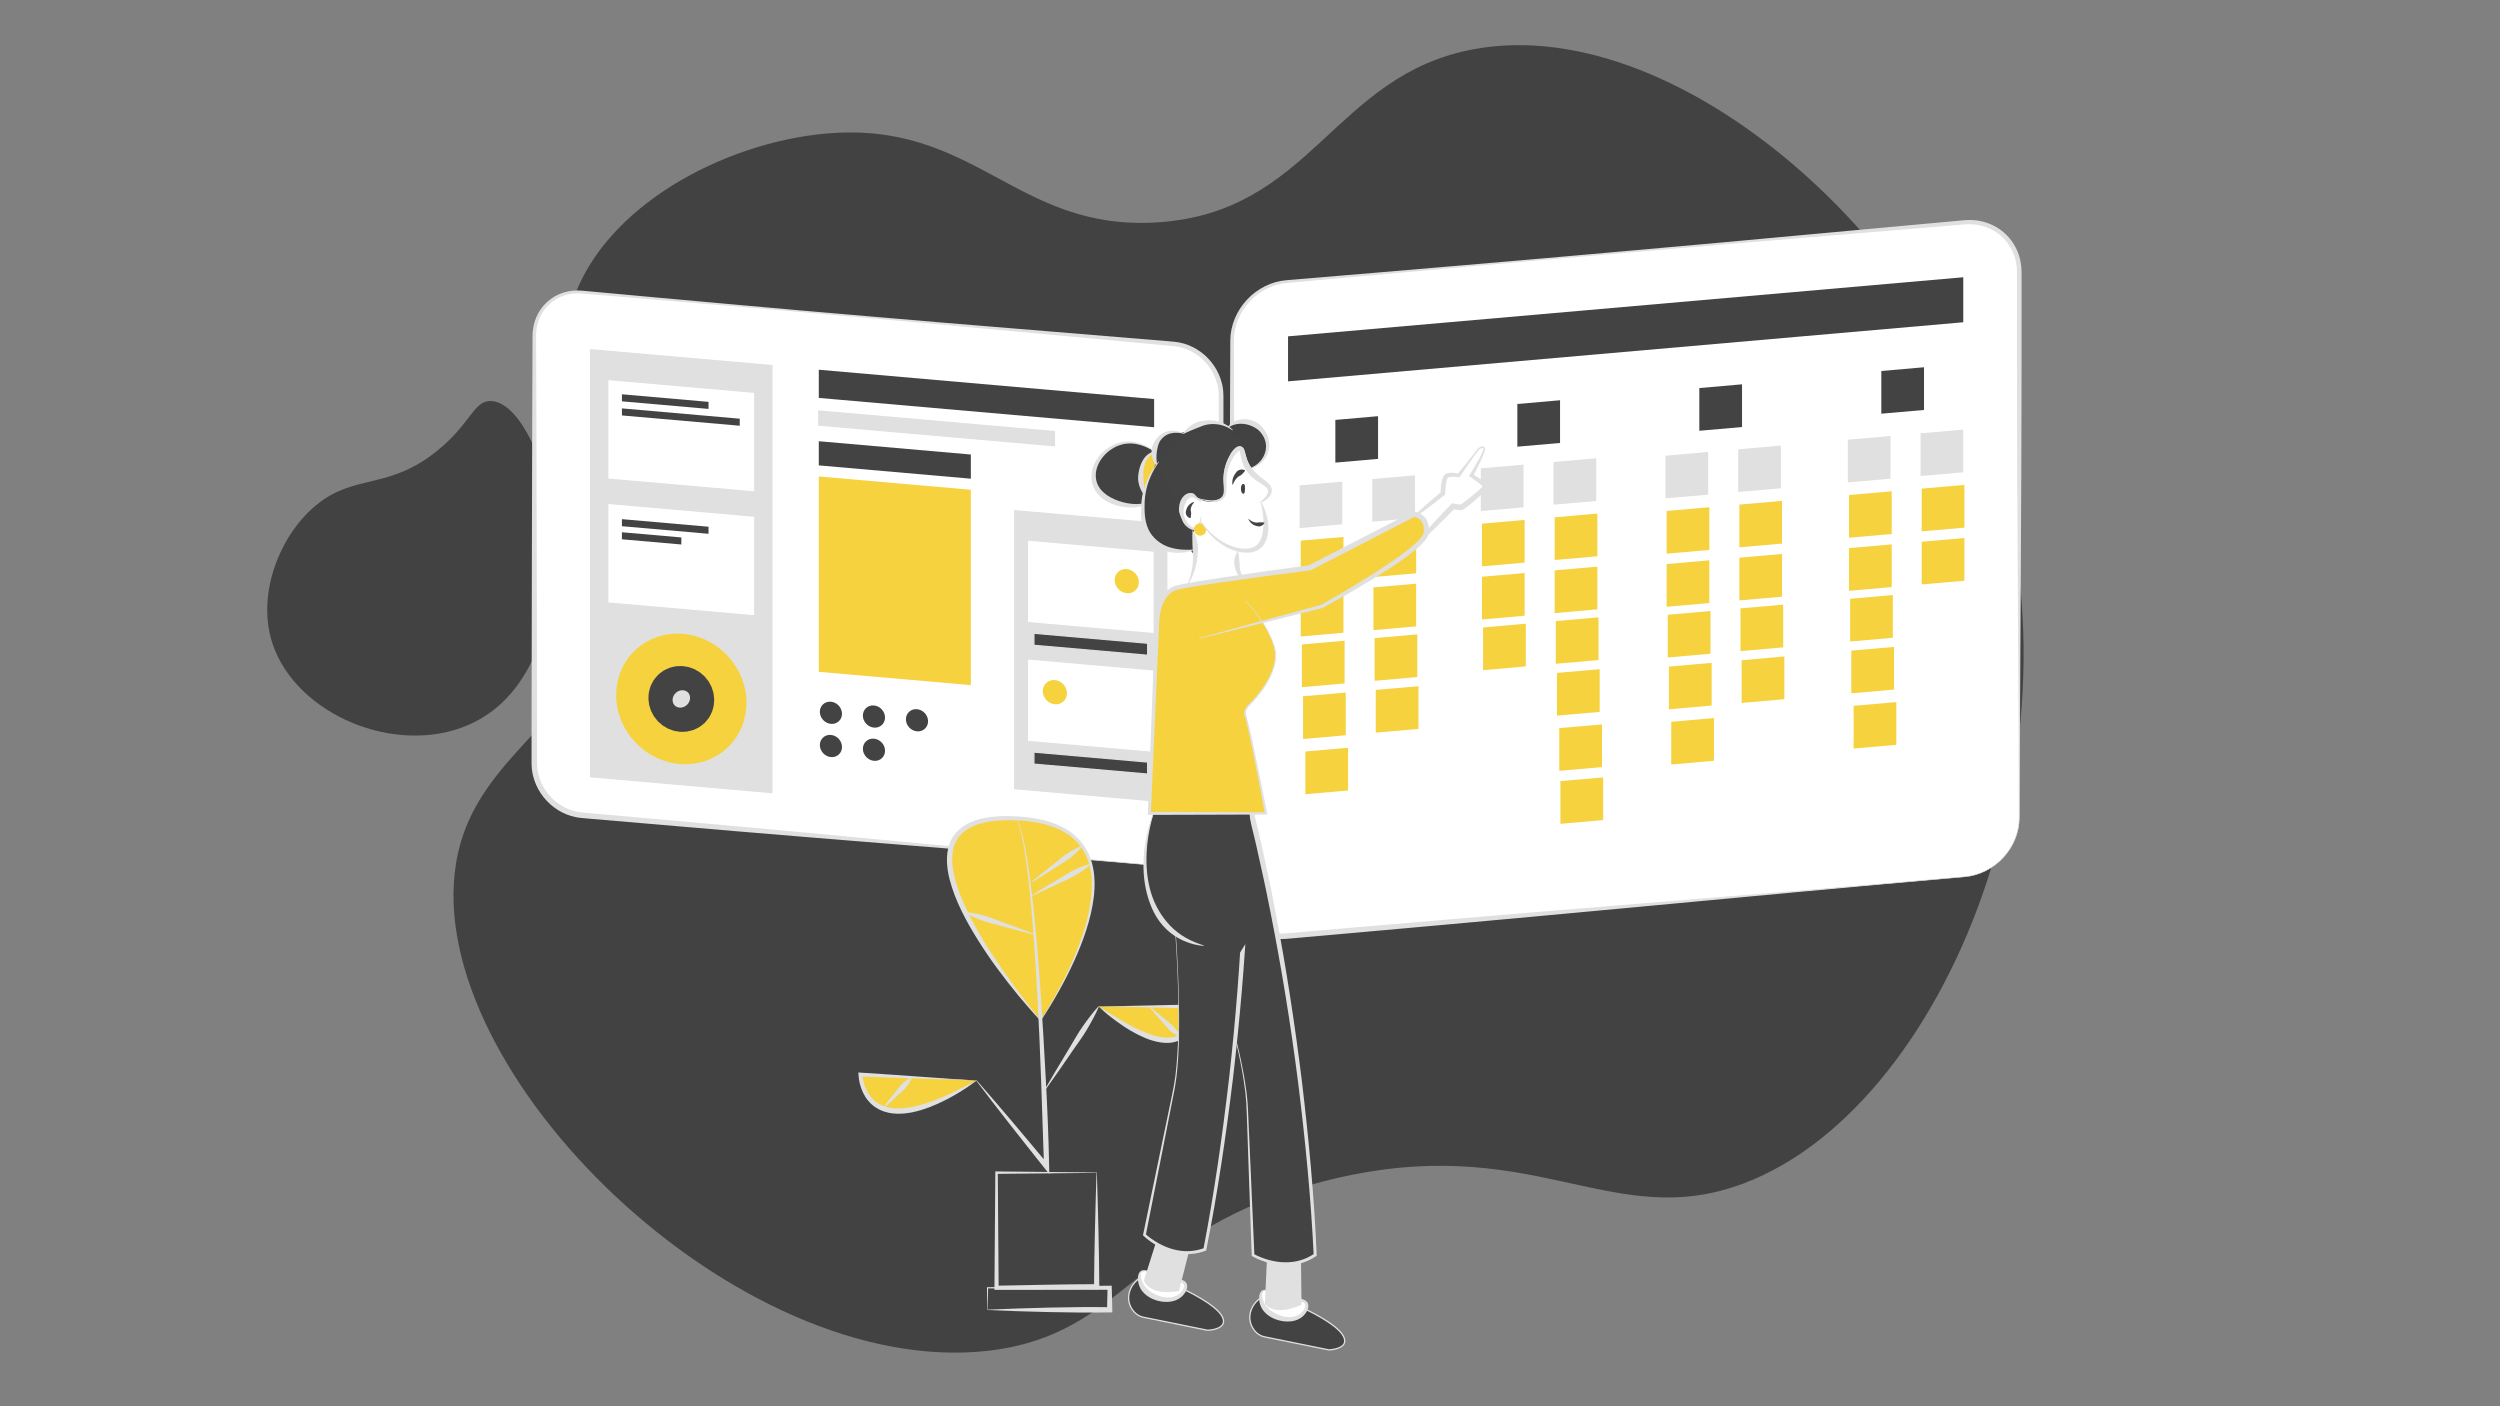 <?xml version="1.0" encoding="utf-8"?>
<!-- Generator: Adobe Illustrator 23.0.2, SVG Export Plug-In . SVG Version: 6.00 Build 0)  -->
<svg version="1.1" id="Layer_1" xmlns="http://www.w3.org/2000/svg" xmlns:xlink="http://www.w3.org/1999/xlink" x="0px" y="0px"
	 viewBox="0 0 1920 1080" style="enable-background:new 0 0 1920 1080;" xml:space="preserve">
<rect x="0" y="0" width="1920" height="1080" fill="#808080" stroke="none"/>
<style type="text/css">
	.st0{fill:#424242;}
	.st1{fill:#FFFFFF;}
	.st2{fill:#E0E0E0;}
	.st3{fill:#E0E0E0;stroke:#E0E0E0;stroke-miterlimit:10;}
	.st4{fill:#434343;}
	.st5{fill:#F5D23E;}
	.st6{fill:#FFFFFF;stroke:#E0E0E0;stroke-miterlimit:10;}
	.st7{fill:#434343;stroke:#E0E0E0;stroke-miterlimit:10;}
	.st8{fill:none;stroke:#F5D23E;stroke-width:32;stroke-miterlimit:10;}
	.st9{fill:none;stroke:#434343;stroke-width:32;stroke-linejoin:round;stroke-miterlimit:10;}
	.st10{fill:#434343;stroke:#434343;stroke-miterlimit:10;}
</style>
<path class="st0" d="M377,308c23.87,0.61,47.74,56.95,49,107c0.31,12.36,2.95,117.16-72,144c-57,20.41-131.3-14.14-146-69
	c-9.96-37.18,8.19-80.95,36-103c29.31-23.24,54.61-10.67,92-41C361.9,324.98,363.67,307.66,377,308z"/>
<path class="st0" d="M632.89,102.71c116.15-11.04,146.64,74.95,255.77,68.09c119.15-7.49,135.1-113.28,243.54-133.08
	c140.89-25.72,316.33,115.9,384.82,276.21c99.69,233.37-15.69,533.53-177.61,594.83c-103.19,39.07-162.73-42.57-322.69-1.55
	c-144.38,37.02-151.21,117.7-257.21,130.11c-193.13,22.6-435.45-214.25-409.28-374.21c15.14-92.54,111.86-108.71,121.63-224.54
	c8.26-97.94-56.95-133.22-32.01-207.4C464.49,157.87,555.82,110.04,632.89,102.71z"/>
<g>
	<g>
		<path class="st1" d="M901.3,665.86L446.85,626.1c-20.16-1.76-36.5-19.53-36.5-39.69V257.64c0-20.16,16.34-35.07,36.5-33.31
			l454.45,39.76c20.16,1.76,36.5,19.53,36.5,39.69v328.77C937.8,652.71,921.45,667.62,901.3,665.86z"/>
		<path class="st2" d="M901.28,666.06c-74.69-6.55-149.44-12.48-224.18-18.49c-74.74-5.98-149.45-12.33-224.15-18.79
			c-2.35-0.22-4.63-0.36-7.04-0.64c-1.22-0.19-2.46-0.29-3.67-0.56c-1.2-0.3-2.41-0.55-3.6-0.89c-4.75-1.4-9.2-3.7-13.14-6.66
			c-7.88-5.91-13.74-14.51-16.08-24.14c-0.14-0.6-0.32-1.2-0.43-1.8l-0.28-1.84l-0.27-1.84l-0.1-1.85l-0.09-1.86
			c-0.03-0.62-0.01-1.18-0.01-1.77l0-3.51l0-14.06l0.04-28.12l0.2-112.47l0.29-112.47l0.22-56.23c0.02-4.82,0.89-9.73,2.78-14.21
			c1.87-4.49,4.73-8.58,8.31-11.87c3.58-3.3,7.91-5.76,12.53-7.23c4.62-1.48,9.53-1.95,14.34-1.52l56,5.13l56.01,5.06l56.01,4.99
			l56.03,4.83l56.03,4.77l56.05,4.61l112.09,9.25c2.35,0.22,4.64,0.36,7.03,0.63c1.21,0.18,2.43,0.28,3.63,0.54
			c1.19,0.29,2.39,0.54,3.56,0.87c4.7,1.37,9.12,3.64,13.03,6.56c7.84,5.82,13.65,14.36,15.98,23.9c0.14,0.6,0.31,1.19,0.43,1.79
			l0.28,1.82l0.27,1.82l0.1,1.84l0.09,1.84c0.03,0.61,0.01,1.18,0.02,1.77l0,3.51l0.01,14.06l-0.04,28.12l-0.17,56.23l-0.33,56.23
			l-0.73,112.47l-0.25,56.23c-0.02,4.71-0.84,9.45-2.66,13.81c-1.8,4.36-4.55,8.33-8.02,11.53c-3.46,3.22-7.66,5.61-12.14,7.06
			C910.76,665.98,905.97,666.46,901.28,666.06z M901.31,665.66c4.65,0.39,9.37-0.1,13.8-1.54c4.43-1.44,8.56-3.81,11.96-6.99
			c3.41-3.16,6.11-7.08,7.88-11.38c1.78-4.3,2.59-8.97,2.57-13.62l-0.25-56.23l-0.73-112.47l-0.33-56.23l-0.17-56.23L936,322.83
			l0.01-14.06l0-3.51c-0.01-0.58,0.01-1.19-0.01-1.74l-0.08-1.67l-0.08-1.67l-0.25-1.66l-0.25-1.66c-0.11-0.55-0.27-1.08-0.4-1.63
			c-2.11-8.69-7.44-16.55-14.6-21.96c-3.58-2.7-7.63-4.81-11.92-6.08c-1.07-0.31-2.17-0.54-3.26-0.82
			c-1.09-0.24-2.21-0.33-3.32-0.51c-2.26-0.28-4.65-0.44-6.96-0.66l-111.99-10.35l-56-5.19l-56.01-5.03l-56.01-4.98l-56.03-4.82
			l-56.03-4.74l-56.04-4.67c-4.54-0.36-9.13,0.13-13.43,1.55c-4.29,1.41-8.29,3.73-11.58,6.82c-3.29,3.08-5.89,6.88-7.58,11.05
			c-1.71,4.18-2.47,8.68-2.45,13.22l0.22,56.23l0.29,112.47l0.2,112.47l0.04,28.12l0,14.06l0,3.51c0.01,0.58-0.01,1.19,0.01,1.74
			l0.09,1.66l0.08,1.65l0.25,1.64l0.25,1.64c0.11,0.54,0.26,1.07,0.39,1.61c2.09,8.61,7.38,16.4,14.5,21.72
			c3.55,2.66,7.56,4.73,11.81,5.98c1.06,0.3,2.15,0.53,3.22,0.8c1.08,0.24,2.19,0.32,3.28,0.5c2.24,0.27,4.64,0.43,6.96,0.65
			c74.69,6.61,149.36,13.33,224.01,20.42C751.98,652,826.62,659.14,901.31,665.66z"/>
	</g>
	<polygon class="st3" points="592.78,608.71 453.58,596.53 453.58,268.61 592.78,280.79 	"/>
	<polygon class="st4" points="886.37,328.13 628.83,305.6 628.83,283.95 886.37,306.48 	"/>
	<polygon class="st3" points="809.8,342.32 628.83,326.48 628.83,315.66 809.8,331.49 	"/>
	<polygon class="st4" points="745.61,367.64 628.83,357.42 628.83,338.86 745.61,349.07 	"/>
	<polygon class="st5" points="745.61,526.18 628.83,515.96 628.83,365.93 745.61,376.14 	"/>
	<polygon class="st3" points="896.11,615.91 779.33,605.69 779.33,392.24 896.11,402.46 	"/>
	<polygon class="st6" points="886.44,486.68 789,478.16 789,414.74 886.44,423.27 	"/>
	<polygon class="st6" points="886.44,577.94 789,569.42 789,506 886.44,514.52 	"/>
	<polygon class="st7" points="881.42,503.26 794.02,495.61 794.02,486.33 881.42,493.98 	"/>
	<polygon class="st7" points="881.42,594.52 794.02,586.87 794.02,577.59 881.42,585.23 	"/>
	<polygon class="st6" points="579.66,377.86 466.74,367.99 466.74,291.42 579.66,301.3 	"/>
	<polygon class="st6" points="579.66,472.99 466.74,463.11 466.74,386.55 579.66,396.43 	"/>
	
		<ellipse transform="matrix(0.722 -0.692 0.692 0.722 -226.272 510.919)" class="st8" cx="523.18" cy="537.27" rx="32.57" ry="35.55"/>
	
		<ellipse transform="matrix(0.722 -0.692 0.692 0.722 -226.272 510.919)" class="st9" cx="523.18" cy="537.27" rx="8.88" ry="9.7"/>
	
		<ellipse transform="matrix(0.722 -0.692 0.692 0.722 -201.764 593.363)" class="st4" cx="638.11" cy="547.97" rx="8.14" ry="8.89"/>
	
		<ellipse transform="matrix(0.722 -0.692 0.692 0.722 -194.586 617.028)" class="st4" cx="671.17" cy="550.86" rx="8.14" ry="8.89"/>
	
		<ellipse transform="matrix(0.722 -0.692 0.692 0.722 -187.408 640.692)" class="st4" cx="704.24" cy="553.75" rx="8.14" ry="8.89"/>
	
		<ellipse transform="matrix(0.722 -0.692 0.692 0.722 -219.412 600.448)" class="st4" cx="638.11" cy="573.49" rx="8.14" ry="8.89"/>
	
		<ellipse transform="matrix(0.722 -0.692 0.692 0.722 -212.234 624.112)" class="st4" cx="671.17" cy="576.38" rx="8.14" ry="8.89"/>
	<polygon class="st4" points="544.15,314.05 477.64,308.23 477.64,302.81 544.15,308.63 	"/>
	<polygon class="st4" points="544.15,409.95 477.64,404.13 477.64,398.71 544.15,404.53 	"/>
	<polygon class="st4" points="568.12,326.97 477.64,319.06 477.64,313.64 568.12,321.56 	"/>
	<polygon class="st4" points="523.27,418.17 477.64,414.18 477.64,408.77 523.27,412.76 	"/>
	
		<ellipse transform="matrix(0.722 -0.692 0.692 0.722 -68.796 722.545)" class="st5" cx="865.48" cy="446.95" rx="8.88" ry="9.7"/>
	
		<ellipse transform="matrix(0.722 -0.692 0.692 0.722 -143.103 707.978)" class="st5" cx="810.19" cy="532.21" rx="8.88" ry="9.7"/>
</g>
<g>
	<g>
		<polygon class="st4" points="758.43,1005.95 758.43,989.03 843.19,989.03 852.24,989.03 852.24,1005.95 		"/>
		<path class="st2" d="M758.29,1006.09l-0.3-17.06l-0.01-0.44l0.45-0.01l46.9-0.65l46.9-0.51l1.54-0.02l0.06,1.62
			c0.11,2.82,0.18,5.64,0.24,8.46c0.06,2.82,0.14,5.64,0.17,8.46l0.02,1.98l-2.02,0.03c-15.87,0.22-31.85,0.07-47.62-0.29
			C788.85,1007.32,773.28,1006.76,758.29,1006.09z M758.57,1005.8c16.27-0.68,31.97-1.23,47.47-1.58
			c15.5-0.35,30.79-0.51,46.19-0.29l-2.01,2.01c0.02-2.82,0.11-5.64,0.17-8.46c0.06-2.82,0.13-5.64,0.24-8.46l1.6,1.6l-46.9-0.51
			l-46.9-0.65l0.44-0.44L758.57,1005.8z"/>
	</g>
	<g>
		<polygon class="st4" points="842.24,900.61 805.33,900.61 765.35,900.61 765.35,989.03 842.24,988.26 		"/>
		<path class="st2" d="M842.1,900.75l-76.75,0.8l0.95-0.95l0.66,88.42l-1.62-1.6l38.44-0.74l19.22-0.31l19.22-0.14l-2,2.02
			c0.01-7.18,0.15-14.37,0.24-21.57l0.44-21.7l0.56-21.94L842.1,900.75z M842.38,900.46l0.64,21.52l0.56,21.89
			c0.18,7.34,0.32,14.73,0.44,22.13c0.08,7.41,0.23,14.83,0.24,22.25l0,1.99l-2,0.03l-19.22,0.24l-19.22,0.08l-38.45,0.03l-1.63,0
			l0.01-1.6l0.66-88.42l0.01-0.96l0.94,0.01L842.38,900.46z"/>
	</g>
	<g>
		<path class="st5" d="M799.18,783.73c0,0,103.03-150.71-19.99-155.32C656.16,623.8,799.18,783.73,799.18,783.73z"/>
		<path class="st2" d="M799.17,783.53c-0.06-0.06-0.11,0.01-0.04-0.08l0.11-0.17l0.22-0.34l0.44-0.68l0.87-1.36l1.72-2.74
			c1.14-1.83,2.25-3.68,3.35-5.54c2.2-3.71,4.32-7.47,6.37-11.27c4.1-7.59,7.93-15.33,11.39-23.22c3.47-7.89,6.54-15.95,9.07-24.17
			c2.52-8.22,4.44-16.63,5.34-25.13c0.89-8.48,0.73-17.16-1.57-25.3c-1.15-4.06-2.85-7.95-5.13-11.46c-2.27-3.51-5.13-6.63-8.4-9.25
			c-6.54-5.29-14.63-8.4-22.85-10.33c-8.28-1.88-16.85-2.53-25.38-2.58c-2.13-0.02-4.26,0.11-6.38,0.18
			c-2.11,0.2-4.24,0.28-6.32,0.62c-4.19,0.52-8.32,1.44-12.21,2.87c-3.88,1.42-7.54,3.41-10.5,6.12c-0.79,0.63-1.4,1.43-2.09,2.15
			c-0.36,0.35-0.63,0.77-0.92,1.18l-0.88,1.21c-0.48,0.87-1.02,1.71-1.44,2.62c-0.37,0.93-0.85,1.81-1.1,2.79
			c-1.27,3.81-1.68,7.93-1.51,12.06c0.16,4.13,0.9,8.28,1.9,12.36c2.02,8.18,5.18,16.15,8.86,23.85
			c7.24,15.5,16.46,30.11,26.14,44.33c4.86,7.11,9.91,14.1,15.11,20.97c2.58,3.45,5.2,6.88,7.87,10.27l4.03,5.07l2.03,2.52
			l1.02,1.26l0.51,0.63C799.02,783.21,799.05,783.29,799.17,783.53z M799.19,783.93c-0.24-0.16-0.57-0.49-0.72-0.66l-0.55-0.59
			l-1.1-1.19l-2.19-2.39l-4.3-4.86c-2.84-3.26-5.65-6.55-8.41-9.88c-5.49-6.69-10.81-13.52-15.96-20.49
			c-5.16-6.96-10.02-14.15-14.65-21.49c-4.61-7.35-8.98-14.89-12.82-22.73c-3.8-7.85-7.11-16.01-9.28-24.59
			c-1.07-4.29-1.79-8.71-1.94-13.21c-0.14-4.49,0.32-9.1,1.83-13.48c0.32-1.11,0.87-2.15,1.33-3.21c0.5-1.05,1.14-2.03,1.73-3.03
			l1.04-1.4c0.35-0.46,0.68-0.95,1.09-1.35c0.81-0.83,1.54-1.74,2.46-2.46c3.47-3.07,7.59-5.2,11.82-6.68
			c4.24-1.49,8.62-2.38,13-2.86c2.19-0.33,4.38-0.37,6.57-0.55c2.19-0.04,4.38-0.14,6.57-0.09c8.73,0.14,17.48,0.91,26.03,2.95
			c4.27,1.01,8.47,2.43,12.51,4.21c4.04,1.78,7.88,4.09,11.32,6.92c3.44,2.82,6.45,6.18,8.82,9.95c2.38,3.76,4.13,7.9,5.28,12.16
			c2.31,8.56,2.35,17.49,1.34,26.13c-1.05,8.66-3.13,17.14-5.81,25.39c-2.68,8.25-5.89,16.31-9.5,24.18
			c-3.6,7.87-7.55,15.57-11.78,23.11c-2.12,3.77-4.3,7.5-6.56,11.19c-1.13,1.84-2.27,3.68-3.44,5.5l-1.76,2.72l-0.9,1.35l-0.45,0.67
			l-0.23,0.34l-0.11,0.17C799.45,783.7,799.33,783.88,799.19,783.93z"/>
	</g>
	<g>
		<path class="st2" d="M780.9,628.32c1.3,2.52,2.21,5.2,3,7.9c0.78,2.7,1.48,5.43,2.07,8.18c1.22,5.49,2.19,11.02,3.07,16.57
			c1.75,11.09,3.11,22.24,4.34,33.4c2.44,22.32,4.19,44.7,5.76,67.09c1.55,22.39,2.83,44.8,4.02,67.21
			c1.21,22.41,2.16,44.83,2.59,67.28l0.11,5.81l-3.59-4.52l-13.25-16.7c-4.42-5.57-8.85-11.12-13.2-16.74l-13.09-16.83
			c-4.31-5.66-8.67-11.27-12.92-16.97l0.31-0.25c4.71,5.32,9.33,10.73,13.99,16.1l13.82,16.23c4.63,5.4,9.16,10.87,13.72,16.32
			l13.66,16.36l-3.48,1.29l-2.29-67.23c-0.77-22.41-1.78-44.82-3.02-67.21c-1.24-22.39-2.75-44.76-4.75-67.09
			c-1.03-11.16-2.18-22.31-3.73-33.41c-0.78-5.55-1.65-11.08-2.77-16.57c-0.54-2.75-1.18-5.47-1.91-8.17
			c-0.73-2.69-1.6-5.37-2.83-7.86L780.9,628.32z"/>
	</g>
	<g>
		<line class="st5" x1="792.26" y1="677.53" x2="831.21" y2="649.72"/>
		<path class="st2" d="M792.14,677.37c3.06-2.58,6.18-5.07,9.27-7.6c3.11-2.51,6.24-4.99,9.39-7.44c3.14-2.46,6.09-5.2,9.5-7.28
			c1.69-1.07,3.43-2.06,5.21-2.99c1.78-0.93,3.61-1.8,5.57-2.49l0.23,0.33c-1.29,1.63-2.71,3.07-4.17,4.46
			c-1.46,1.38-2.97,2.71-4.52,3.96c-3.08,2.56-6.62,4.45-9.97,6.63c-3.34,2.18-6.7,4.34-10.09,6.46c-3.4,2.1-6.77,4.24-10.2,6.3
			L792.14,677.37z"/>
	</g>
	<g>
		<line class="st5" x1="794.7" y1="717.73" x2="741.17" y2="700.62"/>
		<path class="st2" d="M794.64,717.92c-4.56-1.12-9.08-2.35-13.62-3.51c-4.53-1.2-9.05-2.44-13.56-3.71
			c-4.51-1.26-9.13-2.19-13.5-3.9c-2.19-0.84-4.37-1.71-6.51-2.7c-2.15-0.98-4.27-2.03-6.32-3.29l0.12-0.38
			c2.4,0.17,4.74,0.54,7.06,0.99c2.32,0.43,4.6,0.99,6.87,1.57c4.55,1.15,8.85,3.07,13.26,4.66c4.41,1.58,8.81,3.2,13.2,4.85
			c4.38,1.68,8.77,3.31,13.14,5.04L794.64,717.92z"/>
	</g>
	<g>
		<path class="st5" d="M792.26,688.79"/>
	</g>
	<g>
		<path class="st2" d="M791.4,688.21c3.7-2.34,7.44-4.59,11.16-6.89c3.74-2.27,7.49-4.51,11.26-6.72c3.77-2.22,7.37-4.74,11.35-6.54
			c1.98-0.93,4-1.78,6.05-2.57c2.06-0.79,4.15-1.5,6.34-2.03l0.19,0.35c-1.65,1.54-3.41,2.88-5.2,4.16
			c-1.79,1.28-3.62,2.49-5.49,3.62c-3.71,2.32-7.8,3.93-11.73,5.84c-3.93,1.92-7.87,3.8-11.83,5.66c-3.97,1.83-7.92,3.7-11.92,5.48
			L791.4,688.21z"/>
	</g>
	<g>
		<path class="st5" d="M843.78,772.97h73.82C917.59,772.97,919.13,831.4,843.78,772.97z"/>
		<path class="st2" d="M843.59,772.9c12.09-0.1,24.23-0.34,36.58-0.66c12.35-0.32,24.91-0.53,37.43-0.71l1.42-0.02l0.01,1.42
			c0.03,4.31-0.6,8.43-1.93,12.51c-0.67,2.03-1.59,3.99-2.73,5.85c-1.15,1.86-2.64,3.53-4.32,5.01c-3.48,2.85-7.95,4.41-12.31,4.61
			c-4.38,0.26-8.63-0.55-12.66-1.74c-4.06-1.16-7.83-2.93-11.54-4.75c-1.84-0.93-3.62-1.97-5.42-2.98
			c-1.76-1.06-3.48-2.18-5.22-3.26c-3.38-2.31-6.74-4.64-9.92-7.2l-2.4-1.89c-0.79-0.62-1.67-1.41-2.48-2.12
			C846.48,775.51,845.03,774.09,843.59,772.9z M843.97,773.03c1.8,1.24,3.59,2.26,5.18,3.23l4.99,3.1c3.4,2.18,6.88,4.22,10.37,6.21
			c6.98,3.96,14.23,7.45,21.74,9.62l1.4,0.42l1.42,0.3l1.42,0.31l0.71,0.15l0.71,0.09c0.94,0.11,1.89,0.29,2.84,0.35
			c0.94,0.01,1.89,0.08,2.82,0.06c3.73-0.14,7.32-1.21,10.23-3.4c1.4-1.16,2.69-2.49,3.72-4.05c1.02-1.57,1.89-3.26,2.56-5.07
			c1.3-3.59,2.01-7.57,2.09-11.37l1.43,1.4c-12.09-0.18-24.13-0.39-36.39-0.71C868.94,773.37,856.48,773.13,843.97,773.03z"/>
	</g>
	<g>
		<path class="st2" d="M801.59,838.09c3.23-5.61,6.56-11.16,9.83-16.74l10-16.63c3.36-5.53,6.42-11.25,10.17-16.53
			c1.87-2.64,3.75-5.27,5.75-7.83c1.98-2.57,4.03-5.09,6.27-7.5l0.34,0.22c-1.27,3.03-2.72,5.94-4.24,8.81
			c-1.51,2.88-3.12,5.68-4.75,8.48c-3.25,5.6-7.19,10.75-10.84,16.09l-11.01,15.98c-3.73,5.29-7.41,10.61-11.18,15.88L801.59,838.09
			z"/>
	</g>
	<g>
		<path class="st5" d="M749.97,829.87l-89.19-4.61C660.78,825.25,662.32,885.23,749.97,829.87z"/>
		<path class="st2" d="M749.78,829.92c-15.09-0.69-30.14-1.21-44.98-1.65l-22.11-0.72l-21.98-0.82l1.55-1.51
			c0.68,8.6,4.74,17.51,12,22.03c3.6,2.26,7.8,3.49,12.12,3.86c4.34,0.36,8.76-0.07,13.15-0.8c8.78-1.63,17.38-4.7,25.72-8.36
			l1.58-0.66l1.55-0.73l3.1-1.46c1.03-0.5,2.09-0.94,3.1-1.47l3.06-1.56c2.04-1.03,4.16-2.06,5.99-3.02
			C745.52,832.09,747.64,831.13,749.78,829.92z M750.16,829.82c-1.79,1.18-3.6,2.62-5.63,4.05c-2.07,1.49-3.98,2.65-5.94,3.89
			c-1.96,1.22-3.92,2.46-5.95,3.56l-3.03,1.69l-1.52,0.84l-1.55,0.78c-8.25,4.22-16.96,7.8-26.25,9.7
			c-4.65,0.87-9.46,1.32-14.3,0.81c-4.82-0.47-9.66-2.03-13.76-4.82l-0.77-0.51l-0.72-0.59l-1.43-1.18
			c-0.85-0.89-1.79-1.7-2.53-2.68c-1.6-1.86-2.88-3.97-3.93-6.14c-1.05-2.18-1.87-4.46-2.45-6.78c-0.58-2.35-0.97-4.64-1.08-7.16
			l-0.07-1.62l1.62,0.11l22.62,1.49l22.48,1.58C720.84,827.95,735.52,828.96,750.16,829.82z"/>
	</g>
	<g>
		<path class="st2" d="M677.87,851.13c1.63-2.21,3.33-4.36,5-6.54c1.69-2.16,3.41-4.29,5.15-6.4c0.87-1.06,1.68-2.16,2.51-3.25
			c0.84-1.09,1.76-2.09,2.78-3.01c1.02-0.92,2.08-1.79,3.23-2.59c1.13-0.81,2.32-1.56,3.67-2.17l0.29,0.27
			c-0.51,1.39-1.18,2.63-1.91,3.82c-0.72,1.2-1.52,2.32-2.36,3.4c-0.85,1.08-1.78,2.07-2.81,2.98c-1.03,0.91-2.08,1.8-3.07,2.74
			c-1.98,1.88-3.99,3.74-6.02,5.58c-2.06,1.81-4.07,3.67-6.17,5.45L677.87,851.13z"/>
	</g>
	<g>
		<path class="st2" d="M882.73,772.82c2.22,1.73,4.37,3.54,6.56,5.31c2.16,1.79,4.3,3.61,6.42,5.45c1.06,0.92,2.17,1.78,3.26,2.67
			c1.09,0.89,2.09,1.86,3.01,2.92c0.92,1.07,1.79,2.17,2.58,3.36c0.8,1.18,1.56,2.41,2.15,3.8l-0.28,0.29
			c-1.4-0.57-2.65-1.3-3.84-2.08c-1.2-0.77-2.33-1.62-3.41-2.52c-1.08-0.9-2.07-1.88-2.98-2.95c-0.9-1.08-1.79-2.17-2.73-3.21
			c-1.88-2.08-3.74-4.18-5.58-6.31c-1.81-2.15-3.66-4.26-5.44-6.45L882.73,772.82z"/>
	</g>
</g>
<path class="st7" d="M878.9,980.27c-5.55,1.21-10.32,6.96-11.72,12.75c-1.72,7.11,1.91,13.38,5.81,16.31
	c1.96,1.47,3.93,2.06,5.23,2.32l49.32,10.02c0,0,16.08-0.51,11.23-10.33c-4.85-9.81-29.93-21.21-29.93-21.21L878.9,980.27z"/>
<g>
	<path class="st1" d="M883.77,976.9c-2.77-0.78-5.63-1.6-7.31-0.13c-2.36,2.06-1.3,7.66,0.66,11.19
		c5.07,9.14,21.33,13.73,29.33,6.98c0.47-0.4,4.83-4.17,4.02-8.1C909.83,983.74,906.55,983.36,883.77,976.9z"/>
	<path class="st2" d="M883.71,977.09c-1.82-0.46-3.77-0.96-5.48-0.58c-1.75,0.38-2.22,2.12-2.05,3.79c0.16,1.7,0.77,3.4,1.52,4.96
		c0.38,0.78,0.79,1.52,1.31,2.18l0.74,1l0.86,0.92c1.16,1.22,2.51,2.3,4,3.2c1.45,0.96,3.06,1.68,4.69,2.35
		c0.84,0.26,1.66,0.63,2.52,0.8l1.29,0.32l1.31,0.2c0.87,0.18,1.75,0.13,2.63,0.21l1.31-0.06l0.66-0.03l0.64-0.11
		c3.45-0.46,6.51-2.27,8.5-5.19c0.97-1.38,1.5-3,1.11-4.34c-0.24-1.07-2.15-1.89-3.83-2.55
		C898.35,981.64,891.08,978.98,883.71,977.09z M883.82,976.71c3.65,1.12,7.34,2.06,11.08,2.88c3.74,0.83,7.47,1.57,11.19,2.72
		c0.93,0.32,1.86,0.62,2.81,1.11c0.47,0.25,0.96,0.52,1.42,0.96c0.47,0.4,0.86,1,1.09,1.6c0.4,1.18,0.41,2.37,0.16,3.49
		c-0.25,1.11-0.71,2.11-1.26,3.01c-0.55,0.9-1.2,1.72-1.9,2.48c-0.36,0.38-0.71,0.75-1.13,1.1l-1.28,0.96
		c-1.77,1.16-3.76,2.03-5.81,2.39l-0.77,0.17l-0.77,0.09l-1.55,0.16c-1.02-0.01-2.07,0.08-3.08-0.06l-1.53-0.13l-1.51-0.26
		c-1.02-0.14-1.99-0.48-2.99-0.72c-1.94-0.66-3.87-1.43-5.61-2.57c-0.9-0.51-1.71-1.19-2.54-1.82c-0.4-0.33-0.77-0.73-1.15-1.09
		c-0.38-0.36-0.76-0.73-1.08-1.16l-0.99-1.26l-0.82-1.4c-0.55-0.93-0.9-1.95-1.21-2.94c-0.56-2.01-0.83-4.1-0.55-6.22
		c0.15-1.05,0.46-2.15,1.15-3.09c0.17-0.24,0.35-0.46,0.58-0.64c0.21-0.21,0.46-0.36,0.71-0.51c0.51-0.28,1.07-0.39,1.59-0.45
		c1.06-0.1,2.04,0.13,2.98,0.36C882,976.13,882.91,976.42,883.82,976.71z"/>
</g>
<path class="st7" d="M971.98,995.34c-5.55,1.21-10.32,6.96-11.72,12.75c-1.72,7.11,1.91,13.38,5.81,16.31
	c1.96,1.47,3.93,2.06,5.23,2.32l49.32,10.02c0,0,16.08-0.51,11.23-10.33c-4.85-9.81-29.93-21.21-29.93-21.21L971.98,995.34z"/>
<g>
	<path class="st1" d="M976.85,991.97c-2.77-0.78-5.63-1.6-7.31-0.13c-2.36,2.06-1.3,7.66,0.66,11.19
		c5.07,9.14,21.33,13.73,29.33,6.98c0.47-0.4,4.83-4.17,4.02-8.1C1002.9,998.81,999.62,998.43,976.85,991.97z"/>
	<path class="st2" d="M976.79,992.16c-1.82-0.46-3.77-0.96-5.48-0.58c-1.75,0.38-2.22,2.12-2.05,3.79c0.16,1.7,0.77,3.4,1.52,4.96
		c0.38,0.78,0.79,1.52,1.31,2.18l0.74,1l0.86,0.92c1.16,1.22,2.51,2.3,4,3.2c1.45,0.96,3.06,1.68,4.69,2.35
		c0.84,0.26,1.66,0.63,2.52,0.8l1.29,0.32l1.31,0.2c0.87,0.18,1.75,0.13,2.63,0.21l1.31-0.06l0.66-0.03l0.64-0.11
		c3.45-0.46,6.51-2.27,8.5-5.19c0.97-1.38,1.5-3,1.11-4.34c-0.24-1.07-2.15-1.89-3.83-2.55
		C991.42,996.71,984.16,994.05,976.79,992.16z M976.9,991.78c3.65,1.12,7.34,2.06,11.08,2.88c3.74,0.83,7.47,1.57,11.19,2.72
		c0.93,0.32,1.86,0.62,2.81,1.11c0.47,0.25,0.96,0.52,1.42,0.96c0.47,0.4,0.86,1,1.09,1.6c0.4,1.18,0.41,2.37,0.16,3.49
		c-0.25,1.11-0.71,2.11-1.26,3.01c-0.55,0.9-1.2,1.72-1.9,2.48c-0.36,0.38-0.71,0.75-1.13,1.1l-1.28,0.96
		c-1.77,1.16-3.76,2.03-5.81,2.39l-0.77,0.17l-0.77,0.09l-1.55,0.16c-1.02-0.01-2.07,0.08-3.08-0.06l-1.53-0.13l-1.51-0.26
		c-1.02-0.14-1.99-0.48-2.99-0.72c-1.94-0.66-3.87-1.43-5.61-2.57c-0.9-0.51-1.71-1.19-2.54-1.82c-0.4-0.33-0.77-0.73-1.15-1.09
		c-0.38-0.36-0.76-0.73-1.08-1.16l-0.99-1.26l-0.82-1.4c-0.55-0.93-0.9-1.95-1.21-2.94c-0.56-2.01-0.83-4.1-0.55-6.22
		c0.15-1.05,0.46-2.15,1.15-3.09c0.17-0.24,0.35-0.46,0.58-0.64c0.21-0.21,0.46-0.36,0.71-0.51c0.51-0.28,1.07-0.39,1.59-0.45
		c1.06-0.1,2.04,0.13,2.98,0.36C975.08,991.2,975.99,991.49,976.9,991.78z"/>
</g>
<g>
	<g>
		<path class="st1" d="M1508.95,673.34l-520.89,45.57c-23.11,2.02-41.84-15.07-41.84-38.18V261.79c0-23.11,18.73-43.47,41.84-45.5
			l520.89-45.57c23.11-2.02,41.84,15.07,41.84,38.18v418.95C1550.78,650.95,1532.05,671.32,1508.95,673.34z"/>
		<path class="st2" d="M1508.96,673.54c-89.11,7.78-178.17,16.19-267.24,24.5c-44.53,4.21-89.07,8.21-133.62,12.28l-66.82,5.99
			l-33.41,2.97l-16.71,1.48c-1.41,0.11-2.74,0.28-4.24,0.31l-2.2,0.08c-0.37,0.01-0.73,0.04-1.1,0.03l-1.1-0.07l-2.2-0.14
			c-0.37-0.03-0.74-0.03-1.1-0.09l-1.09-0.18c-1.45-0.27-2.92-0.42-4.33-0.87c-5.71-1.47-11.1-4.23-15.62-8.04
			c-4.52-3.8-8.17-8.65-10.57-14.05c-2.42-5.4-3.54-11.33-3.54-17.18l0-16.77l0.05-67.09l0.2-134.18l0.29-134.18l0.25-67.1
			c0.14-11.58,5.05-22.83,12.91-31.16c7.82-8.38,18.7-13.94,30.17-14.88l66.85-5.61l66.85-5.69l66.84-5.76l66.83-5.92l66.82-5.98
			l66.81-6.14l66.81-6.13l33.4-3.06l16.7-1.53c1.4-0.11,2.75-0.29,4.23-0.32l2.18-0.09c0.36-0.01,0.73-0.04,1.09-0.03l1.09,0.07
			l2.18,0.14c0.36,0.03,0.73,0.03,1.09,0.08l1.08,0.18c1.43,0.26,2.89,0.41,4.28,0.86c5.64,1.45,10.98,4.16,15.45,7.93
			c4.48,3.75,8.1,8.54,10.49,13.88c2.41,5.34,3.54,11.21,3.54,17.02l0.01,16.77l-0.02,67.09l-0.17,67.09l-0.33,67.09l-0.73,134.18
			l-0.28,67.09c-0.13,11.29-4.86,22.31-12.55,30.49C1530.84,667.1,1520.19,672.59,1508.96,673.54z M1508.93,673.14
			c11.12-0.97,21.67-6.42,29.22-14.58c7.58-8.12,12.28-19.04,12.34-30.18l-0.22-67.08l-0.73-134.18l-0.33-67.09l-0.17-67.09
			l-0.02-67.09l0.01-16.77c-0.01-5.37-1-10.72-3.17-15.6c-2.16-4.88-5.43-9.25-9.51-12.69c-4.07-3.45-8.92-5.95-14.09-7.31
			c-1.27-0.43-2.61-0.56-3.93-0.81l-0.99-0.17c-0.33-0.05-0.67-0.05-1-0.08l-2.01-0.14l-1-0.07c-0.33-0.01-0.67,0.02-1.01,0.02
			l-2.01,0.07c-1.32,0.01-2.75,0.18-4.13,0.28l-16.71,1.39l-33.43,2.78l-66.86,5.56l-66.86,5.56l-66.84,5.72l-66.84,5.77
			l-66.83,5.93l-66.82,6l-66.81,6.08c-10.89,0.98-21.19,6.35-28.56,14.37c-7.41,7.98-11.94,18.66-11.98,29.52l0.2,67.07l0.29,134.18
			l0.2,134.18l0.05,67.09l0,16.77c0.01,5.33,1.01,10.62,3.17,15.44c2.15,4.82,5.4,9.13,9.43,12.51c4.03,3.39,8.82,5.85,13.93,7.19
			c1.26,0.42,2.58,0.55,3.88,0.79l0.98,0.17c0.33,0.05,0.66,0.05,0.99,0.08l1.98,0.13l0.99,0.07c0.33,0.01,0.66-0.02,0.99-0.03
			l1.99-0.07c1.3-0.01,2.74-0.19,4.12-0.29l16.71-1.44l33.42-2.88l66.85-5.7c44.57-3.73,89.13-7.52,133.72-11.11
			C1330.65,688.14,1419.82,680.95,1508.93,673.14z"/>
	</g>
	<polygon class="st4" points="1507.79,247.5 989.21,292.87 989.21,258.3 1507.79,212.93 	"/>
	<polygon class="st4" points="1058.35,352.42 1025.55,355.29 1025.55,322.49 1058.35,319.62 	"/>
	<polygon class="st4" points="1198.12,340.19 1165.32,343.06 1165.32,310.26 1198.12,307.39 	"/>
	<polygon class="st4" points="1337.88,327.96 1305.08,330.83 1305.08,298.03 1337.88,295.16 	"/>
	<polygon class="st4" points="1477.65,314.85 1444.85,317.72 1444.85,284.92 1477.65,282.05 	"/>
	<polygon class="st2" points="1030.87,402.69 998.07,405.56 998.07,372.76 1030.87,369.89 	"/>
	<polygon class="st2" points="1086.72,397.81 1053.92,400.68 1053.92,367.88 1086.72,365.01 	"/>
	<polygon class="st2" points="1170.05,389.63 1137.25,392.5 1137.25,359.7 1170.05,356.83 	"/>
	<polygon class="st2" points="1225.89,384.74 1193.1,387.61 1193.1,354.81 1225.89,351.94 	"/>
	<polygon class="st2" points="1311.88,379.88 1279.08,382.75 1279.08,349.95 1311.88,347.08 	"/>
	<polygon class="st2" points="1367.73,374.99 1334.93,377.86 1334.93,345.06 1367.73,342.19 	"/>
	<polygon class="st2" points="1451.94,367.63 1419.14,370.5 1419.14,337.7 1451.94,334.83 	"/>
	<polygon class="st2" points="1507.79,362.74 1474.99,365.61 1474.99,332.81 1507.79,329.94 	"/>
	<polygon class="st5" points="1031.76,445.16 998.96,448.03 998.96,415.23 1031.76,412.37 	"/>
	<polygon class="st5" points="1087.61,440.28 1054.81,443.15 1054.81,410.35 1087.61,407.48 	"/>
	<polygon class="st5" points="1170.93,432.1 1138.14,434.97 1138.14,402.17 1170.93,399.3 	"/>
	<polygon class="st5" points="1226.78,427.22 1193.98,430.09 1193.98,397.29 1226.78,394.42 	"/>
	<polygon class="st5" points="1312.77,422.35 1279.97,425.22 1279.97,392.42 1312.77,389.55 	"/>
	<polygon class="st5" points="1368.61,417.47 1335.82,420.34 1335.82,387.54 1368.61,384.67 	"/>
	<polygon class="st5" points="1452.83,410.1 1420.03,412.97 1420.03,380.17 1452.83,377.3 	"/>
	<polygon class="st5" points="1508.67,405.21 1475.88,408.08 1475.88,375.28 1508.67,372.41 	"/>
	<polygon class="st5" points="1031.76,485.94 998.96,488.81 998.96,456.01 1031.76,453.14 	"/>
	<polygon class="st5" points="1087.61,481.06 1054.81,483.92 1054.81,451.13 1087.61,448.26 	"/>
	<polygon class="st5" points="1170.93,472.88 1138.14,475.75 1138.14,442.95 1170.93,440.08 	"/>
	<polygon class="st5" points="1226.78,467.99 1193.98,470.86 1193.98,438.06 1226.78,435.19 	"/>
	<polygon class="st5" points="1312.77,463.13 1279.97,466 1279.97,433.2 1312.77,430.33 	"/>
	<polygon class="st5" points="1368.61,458.24 1335.82,461.11 1335.82,428.31 1368.61,425.44 	"/>
	<polygon class="st5" points="1452.83,450.88 1420.03,453.75 1420.03,420.95 1452.83,418.08 	"/>
	<polygon class="st5" points="1508.67,445.99 1475.88,448.86 1475.88,416.06 1508.67,413.19 	"/>
	<polygon class="st5" points="1032.65,524.87 999.85,527.74 999.85,494.94 1032.65,492.07 	"/>
	<polygon class="st5" points="1088.49,519.98 1055.69,522.85 1055.69,490.05 1088.49,487.18 	"/>
	<polygon class="st5" points="1171.82,511.81 1139.02,514.67 1139.02,481.88 1171.82,479.01 	"/>
	<polygon class="st5" points="1227.67,506.92 1194.87,509.79 1194.87,476.99 1227.67,474.12 	"/>
	<polygon class="st5" points="1313.65,502.06 1280.85,504.93 1280.85,472.13 1313.65,469.26 	"/>
	<polygon class="st5" points="1369.5,497.17 1336.7,500.04 1336.7,467.24 1369.5,464.37 	"/>
	<polygon class="st5" points="1453.71,489.8 1420.92,492.67 1420.92,459.87 1453.71,457 	"/>
	<polygon class="st5" points="1033.53,564.68 1000.73,567.55 1000.73,534.75 1033.53,531.88 	"/>
	<polygon class="st5" points="1089.38,559.8 1056.58,562.66 1056.58,529.87 1089.38,527 	"/>
	<polygon class="st5" points="1228.55,546.73 1195.75,549.6 1195.75,516.8 1228.55,513.93 	"/>
	<polygon class="st5" points="1314.54,541.87 1281.74,544.74 1281.74,511.94 1314.54,509.07 	"/>
	<polygon class="st5" points="1370.39,536.98 1337.59,539.85 1337.59,507.05 1370.39,504.18 	"/>
	<polygon class="st5" points="1454.6,529.62 1421.8,532.48 1421.8,499.69 1454.6,496.82 	"/>
	<polygon class="st5" points="1035.31,607.08 1002.51,609.95 1002.51,577.15 1035.31,574.28 	"/>
	<polygon class="st5" points="1230.33,589.13 1197.53,592 1197.53,559.2 1230.33,556.33 	"/>
	<polygon class="st5" points="1316.31,584.26 1283.51,587.13 1283.51,554.33 1316.31,551.46 	"/>
	<polygon class="st5" points="1456.37,572.01 1423.57,574.88 1423.57,542.08 1456.37,539.21 	"/>
	<polygon class="st5" points="1231.21,629.83 1198.41,632.7 1198.41,599.9 1231.21,597.03 	"/>
</g>
<g>
	<path class="st1" d="M1077.2,404.31l30.93-25.35c0,0,0-12.46,3.44-13.75c3.44-1.29,8.59,0,8.59,0l15.47-20.62c0,0,3.87-2.58,4.3,0
		c0.21,1.29-2.26,6.44-4.78,11.28c-2.52,4.83-5.1,9.34-5.1,9.34s10.31,6.44,10.74,8.16c0.43,1.72-17.18,16.33-18.9,16.33
		c-1.72,0-6.01-0.86-6.01-0.86l-27.07,27.92L1077.2,404.31z"/>
	<path class="st2" d="M1077,404.29l7.08-6.55c2.43-2.21,4.87-4.47,7.41-6.72c2.51-2.26,5.07-4.51,7.67-6.75
		c2.58-2.26,5.22-4.47,7.86-6.67l-0.65,1.36c0-2.05,0.09-4.01,0.34-6.03c0.27-2.01,0.55-4.03,1.44-6.13c0.24-0.53,0.5-1.06,0.9-1.61
		c0.4-0.53,0.96-1.14,1.85-1.5c1.2-0.45,2.29-0.54,3.38-0.59c2.17-0.05,4.16,0.27,6.21,0.82l-1.38,0.49
		c2.74-3.32,5.48-6.63,8.17-9.98c1.32-1.69,2.69-3.35,3.98-5.07c1.3-1.71,2.62-3.4,3.89-5.14l0.06-0.08l0.09-0.06
		c0.54-0.35,1.07-0.63,1.66-0.88c0.59-0.23,1.22-0.46,2.04-0.35c0.4,0.03,0.86,0.29,1.15,0.65c0.28,0.39,0.39,0.73,0.44,1.16
		c0.01,0.85-0.2,1.37-0.37,1.98c-0.78,2.3-1.75,4.44-2.71,6.59l-1.5,3.2l-1.58,3.16l-3.14,6.33l-0.48-1.91
		c1.65,0.94,3.25,1.93,4.85,2.95c1.6,1.03,3.16,2.08,4.72,3.35c0.39,0.31,0.78,0.67,1.2,1.09l0.33,0.38l0.16,0.19
		c0.07,0.11,0.15,0.25,0.22,0.38c0.07,0.13,0.13,0.27,0.19,0.41c0.03,0.08,0.05,0.11,0.08,0.24c0.03,0.16,0.04,0.32,0.04,0.49
		c0,0.17-0.02,0.33-0.05,0.49c-0.03,0.14-0.05,0.15-0.07,0.24c-0.05,0.13-0.1,0.26-0.16,0.39c-0.19,0.38-0.37,0.65-0.54,0.88
		c-0.17,0.25-0.34,0.44-0.51,0.65c-0.33,0.4-0.67,0.77-1,1.13c-1.34,1.43-2.72,2.73-4.12,4.02c-2.8,2.56-5.66,5.01-8.67,7.36
		c-0.76,0.59-1.52,1.17-2.35,1.73c-0.41,0.28-0.84,0.56-1.33,0.84l-0.42,0.22c-0.15,0.08-0.39,0.17-0.58,0.25
		c-0.16,0.06-0.46,0.12-0.69,0.14c-0.32,0.03-0.26,0.01-0.38,0.01l-0.44-0.02c-2.13-0.17-3.91-0.51-5.83-0.87l1.96-0.61l-6.85,6.9
		c-2.27,2.31-4.6,4.56-6.91,6.85c-2.3,2.29-4.64,4.53-6.97,6.79l-7.03,6.72l-0.94,0.9l-0.78-0.92c-1.93-2.28-3.84-4.55-5.64-6.79
		L1077,404.29z M1077.4,404.32c2.16,2.07,4.24,4.05,6.3,5.97c2.07,1.91,4.03,3.79,5.96,5.67l-1.72-0.02l6.5-7.24
		c2.19-2.39,4.35-4.81,6.57-7.18c2.21-2.37,4.39-4.77,6.63-7.12l6.69-7.06l0.79-0.84l1.17,0.23c1.75,0.34,3.65,0.69,5.25,0.81
		l0.26,0.01c0,0,0.18,0-0.03,0c-0.12,0-0.3,0.05-0.35,0.07c0.02-0.02,0.01,0,0.07-0.03l0.2-0.11c0.32-0.19,0.68-0.41,1.04-0.66
		c0.72-0.49,1.46-1.01,2.2-1.55c2.95-2.17,5.84-4.5,8.63-6.9c1.39-1.2,2.77-2.43,4.02-3.69c0.31-0.31,0.61-0.63,0.89-0.94
		c0.26-0.29,0.54-0.66,0.59-0.74c-0.01,0.02-0.02,0.04-0.02,0.07c-0.01,0.03,0.01-0.01-0.01,0.07c-0.03,0.1-0.04,0.21-0.04,0.31
		c0,0.11,0.02,0.22,0.05,0.31c0.02,0.08,0,0.05,0.01,0.08c0,0.03,0.01,0.07,0.03,0.1c0.01,0.03,0.04,0.06,0.06,0.07l-0.06-0.08
		l-0.12-0.16c-0.23-0.25-0.52-0.54-0.85-0.83c-2.66-2.29-5.79-4.45-8.8-6.55l-1.15-0.8l0.67-1.11l3.6-6.01
		c1.21-2,2.39-4.02,3.49-6.07c1.1-2.04,2.22-4.12,3-6.24c0.18-0.5,0.37-1.11,0.37-1.44c0-0.15-0.08-0.38-0.14-0.47
		c-0.09-0.08-0.15-0.16-0.34-0.18c-0.35-0.06-0.89,0.06-1.38,0.26c-0.49,0.2-1,0.46-1.45,0.74l0.15-0.14
		c-1.31,1.7-2.56,3.45-3.84,5.17c-1.29,1.72-2.5,3.49-3.76,5.24c-2.47,3.52-4.88,7.08-7.3,10.64l-0.44,0.65l-0.94-0.16
		c-1.74-0.3-3.66-0.43-5.37-0.27c-0.85,0.08-1.71,0.29-2.32,0.54c-0.02,0.01-0.17,0.13-0.33,0.38c-0.16,0.26-0.32,0.6-0.47,0.96
		c-0.55,1.53-0.87,3.39-1.08,5.23c-0.19,1.85-0.34,3.77-0.37,5.61l-0.02,0.86l-0.63,0.5c-2.52,2.02-5.03,4.03-7.61,6
		c-2.56,1.99-5.15,3.95-7.8,5.92c-2.62,1.98-5.33,3.95-8.06,5.96L1077.4,404.32z"/>
</g>
<path class="st2" d="M878.5,983.45l14.92-47.15l24.99,4.21l-12.95,50.97C905.46,991.49,883.77,996.11,878.5,983.45z"/>
<path class="st2" d="M971.46,1001.17l2.23-49.41l25.23-2.39l0.66,52.58C999.58,1001.96,979.82,1012.03,971.46,1001.17z"/>
<g>
	<path class="st4" d="M926.18,719.39c0,0,29.49,86.56,31.63,129.81c2.14,43.26,4.52,114.75,4.52,114.75s25.33,15.05,47.72-0.13
		c0,0-5.66-168.42-51.87-350.83s-43.83,10.68-43.83,10.68l-16.37,32.85L926.18,719.39z"/>
	<path class="st2" d="M926.37,719.31c6.59,19.68,12.57,39.52,18.01,59.54c5.38,20.01,10.4,40.18,13.06,60.8
		c0.32,2.58,0.48,5.18,0.73,7.76c0.13,1.3,0.2,2.59,0.25,3.88l0.17,3.88l0.69,15.53l1.38,31.06l2.72,62.13l-0.51-0.86
		c3.52,1.94,7.43,3.45,11.37,4.55c3.96,1.08,8.03,1.78,12.11,1.86c4.08,0.11,8.17-0.35,12.08-1.47c3.92-1.08,7.61-2.89,10.98-5.15
		l-0.51,1c-2.1-44.34-6.51-88.61-11.97-132.68c-5.63-44.07-12.71-87.94-21.39-131.5l-3.28-16.33c-1.1-5.44-2.36-10.85-3.54-16.27
		l-3.58-16.26c-0.57-2.72-1.23-5.41-1.89-8.11l-1.97-8.09c-2.67-10.77-5.09-21.61-7.98-32.32c-2.83-10.72-5.82-21.4-9.22-31.92
		c-1.71-5.26-3.48-10.49-5.48-15.61c-2.02-5.08-4.19-10.2-7.13-14.55c-0.74-1.06-1.55-2.06-2.41-2.82
		c-0.43-0.37-0.87-0.67-1.27-0.85c-0.4-0.18-0.72-0.21-1.01-0.16c-0.58,0.07-1.4,0.77-2.05,1.75c-0.66,0.98-1.22,2.15-1.69,3.37
		c-1.88,4.94-2.87,10.42-3.72,15.83c-1.66,10.89-2.49,21.97-3.1,33.03c-0.58,11.07-0.88,22.18-0.91,33.27l0,0.24l-0.1,0.19
		l-16.7,32.69l0.01-0.5L926.37,719.31z M925.99,719.46l-28.55-62.71l-0.11-0.25l0.12-0.25l16.05-33.02l-0.1,0.44
		c-0.19-11.14-0.11-22.26,0.24-33.4c0.38-11.13,0.97-22.27,2.45-33.39c0.82-5.55,1.72-11.11,3.72-16.61
		c0.52-1.37,1.14-2.74,2.01-4.08c0.44-0.67,0.97-1.33,1.65-1.93c0.68-0.6,1.58-1.15,2.66-1.36c1.08-0.22,2.19-0.02,3.06,0.36
		c0.88,0.38,1.58,0.88,2.22,1.41c1.24,1.07,2.19,2.25,3.05,3.45c1.7,2.41,3.05,4.94,4.3,7.48c1.24,2.55,2.36,5.14,3.42,7.74
		c2.1,5.21,4,10.48,5.72,15.79c6.88,21.26,12.29,42.87,17.4,64.52l1.94,8.12c0.65,2.7,1.3,5.41,1.87,8.13l3.53,16.32
		c1.15,5.44,2.41,10.87,3.47,16.33l3.18,16.38c8.43,43.7,15.18,87.71,20.62,131.86c5.24,44.18,9.43,88.48,11.31,132.98l0.03,0.65
		l-0.54,0.36c-3.58,2.37-7.52,4.27-11.68,5.4c-4.15,1.16-8.47,1.63-12.75,1.49c-4.29-0.11-8.52-0.86-12.63-2
		c-4.11-1.18-8.05-2.71-11.85-4.83l-0.49-0.27l-0.02-0.59l-2.17-62.14l-1.07-31.07l-0.54-15.54c-0.11-5.19-0.49-10.34-0.99-15.48
		c-2.45-20.55-7.32-40.76-12.54-60.8C938.56,758.96,932.56,739.09,925.99,719.46z"/>
</g>
<g>
	<path class="st4" d="M901.71,702.24c0,0,8.16,91.08,0,133.61c-8.16,42.53-22.77,112.56-22.77,112.56s21.05,20.62,46.4,11.17
		c0,0,34.37-164.97,32.65-353.14c-1.72-188.17-45.11,0-45.11,0l-23.69,28.04L901.71,702.24z"/>
	<path class="st2" d="M901.91,702.21c1.74,20.68,2.86,41.38,3.4,62.11c0.49,20.72,0.6,41.5-1.71,62.17
		c-0.3,2.58-0.76,5.14-1.13,7.71c-0.18,1.29-0.42,2.56-0.68,3.83l-0.75,3.81l-3.01,15.25l-6.01,30.51l-12.06,61.01l-0.29-0.95
		c2.96,2.72,6.41,5.11,9.97,7.11c3.59,1.99,7.38,3.63,11.33,4.68c3.94,1.07,8.02,1.59,12.08,1.43c4.06-0.12,8.07-1.01,11.89-2.4
		l-0.73,0.85c8.45-43.58,14.65-87.63,19.78-131.75c4.96-44.15,8.47-88.45,10.35-132.82l0.68-16.64c0.21-5.55,0.27-11.1,0.42-16.65
		l0.37-16.65c0.09-2.77,0.08-5.55,0.08-8.32l0-8.32c-0.04-11.1,0.17-22.2-0.1-33.29c-0.21-11.09-0.59-22.17-1.4-33.2
		c-0.42-5.51-0.89-11.01-1.63-16.46c-0.76-5.41-1.66-10.9-3.49-15.82c-0.47-1.21-1.02-2.37-1.67-3.31
		c-0.33-0.46-0.68-0.86-1.03-1.12c-0.35-0.27-0.65-0.38-0.94-0.4c-0.58-0.07-1.54,0.41-2.4,1.21c-0.87,0.8-1.69,1.8-2.44,2.87
		c-2.99,4.36-5.25,9.44-7.36,14.5c-4.19,10.19-7.62,20.75-10.83,31.36c-3.18,10.62-6.11,21.34-8.76,32.11l-0.06,0.24l-0.14,0.17
		l-23.97,27.81l0.13-0.48L901.91,702.21z M901.51,702.27l-12.89-67.68l-0.05-0.27l0.18-0.22l23.4-28.28l-0.2,0.4
		c2.45-10.87,5.16-21.66,8.14-32.4c3.01-10.73,6.22-21.41,10.28-31.87c2.11-5.2,4.3-10.39,7.54-15.26c0.83-1.21,1.75-2.39,2.92-3.49
		c0.59-0.54,1.26-1.06,2.06-1.49c0.8-0.42,1.81-0.74,2.91-0.69c1.1,0.04,2.13,0.5,2.89,1.07c0.77,0.57,1.33,1.23,1.82,1.89
		c0.95,1.33,1.6,2.7,2.15,4.08c1.08,2.75,1.79,5.52,2.41,8.29c0.6,2.77,1.08,5.55,1.49,8.33c0.81,5.56,1.4,11.13,1.81,16.7
		c1.65,22.28,1.8,44.56,1.63,66.81l-0.04,8.35c-0.01,2.78-0.02,5.56-0.11,8.35l-0.43,16.69c-0.17,5.56-0.23,11.13-0.49,16.68
		l-0.79,16.67c-2.15,44.45-6.01,88.81-11.18,133c-5.36,44.17-11.79,88.2-20.49,131.87l-0.13,0.64l-0.61,0.22
		c-4.04,1.45-8.31,2.37-12.62,2.48c-4.31,0.15-8.62-0.42-12.74-1.57c-4.14-1.12-8.08-2.85-11.79-4.94
		c-3.71-2.12-7.19-4.54-10.37-7.5l-0.41-0.38l0.12-0.57l12.6-60.89l6.32-30.44l3.16-15.22c1.12-5.07,1.97-10.16,2.7-15.27
		c2.48-20.55,2.53-41.34,2.21-62.04C904.36,743.62,903.25,722.9,901.51,702.27z"/>
</g>
<polygon class="st4" points="887.53,619.33 901.36,620.45 899.13,637.8 885.81,639.52 885.81,624.91 "/>
<g>
	<path class="st4" d="M885.81,624.48c-12.42,37.27-6.7,73.4,15.04,91.08c4.68,3.81,12.19,8.46,23.63,10.74"/>
	<path class="st2" d="M886,624.54c-2.95,9.9-4.89,20.08-5.38,30.33c-0.52,10.22,0.36,20.54,3.22,30.27c2.85,9.73,8,18.6,14.84,25.77
		c3.43,3.59,7.4,6.67,11.77,9.17c4.37,2.52,9.12,4.43,14.06,6.02l-0.08,0.39c-10.37-0.89-20.77-5.25-28.57-12.74
		c-3.9-3.71-7.12-8.11-9.56-12.86c-1.22-2.38-2.29-4.82-3.2-7.32c-0.95-2.48-1.69-5.03-2.35-7.58c-2.59-10.26-3.07-20.87-2.13-31.26
		c1.04-10.39,3.42-20.59,6.99-30.31L886,624.54z"/>
</g>
<path class="st1" d="M912.88,409.25l2.72-2.43l9.31-8.32l28.35,19.76c0,0-12.46,22.34,9.88,32.65
	c22.34,10.31,12.03,16.75,12.03,16.75l-48.55,19.76l-33.08-24.49c0,0,16.33-10.92,21.7-18.13c5.37-7.21,1.5-41.58,0.21-44.16"/>
<polygon class="st1" points="919.97,377.24 946.6,382.82 965.07,383.68 966.79,390.13 931.57,404.31 915.24,400.44 "/>
<g>
	<path class="st0" d="M886.18,346.5c-1.03-0.81-13.06-10-27.03-5.41c-11.71,3.86-21.39,16.29-18.92,28.38
		c2.82,13.84,19.8,18.77,29.73,18.92c5.7,0.09,10.38-1.38,13.52-2.7"/>
	<path class="st2" d="M886.06,346.66c-1.97-1.41-4.13-2.56-6.35-3.51c-2.22-0.95-4.54-1.66-6.9-2.1c-2.35-0.46-4.76-0.57-7.12-0.35
		c-1.19,0.06-2.34,0.32-3.5,0.54c-0.58,0.12-1.13,0.33-1.7,0.49c-0.57,0.17-1.13,0.33-1.67,0.57c-2.21,0.81-4.28,2-6.19,3.37
		c-0.98,0.66-1.85,1.46-2.74,2.21c-0.83,0.83-1.69,1.63-2.42,2.55c-3.06,3.54-5.16,7.88-5.79,12.37c-0.26,2.25-0.13,4.51,0.4,6.66
		c0.54,2.16,1.58,4.13,2.85,5.91c1.33,1.76,2.99,3.26,4.8,4.61c1.83,1.32,3.86,2.42,5.96,3.38c4.23,1.88,8.87,3.12,13.55,3.6
		c4.67,0.49,9.48-0.08,14.19-1.45l0.16,0.37c-4.3,2.44-9.33,3.85-14.45,3.89c-5.1,0.08-10.16-0.9-14.98-2.72
		c-2.38-0.98-4.73-2.15-6.86-3.7c-2.11-1.58-4.06-3.45-5.58-5.69c-1.46-2.27-2.57-4.78-3.08-7.42c-0.52-2.63-0.53-5.32-0.1-7.92
		c0.95-5.19,3.53-9.89,7.01-13.61c0.84-0.96,1.81-1.8,2.74-2.66c1-0.78,1.98-1.6,3.06-2.27c2.12-1.39,4.39-2.57,6.81-3.36
		c0.59-0.23,1.21-0.38,1.83-0.52c0.62-0.14,1.23-0.33,1.85-0.43c1.26-0.17,2.51-0.38,3.77-0.38c2.52-0.1,5.05,0.16,7.47,0.76
		c4.86,1.17,9.39,3.42,13.25,6.5L886.06,346.66z"/>
</g>
<path class="st10" d="M894.83,348.67l-8.63-1.05l-8.98-1.1l0.86,27.5l38.24,50.26l0.43-43.82l17.61,2.15c0,0,5.58-39.52,16.33-42.1
	c10.74-2.58-9.45-10.74-9.45-10.74l-28.78,1.72l-11.6,3.44l-15.04,14.61"/>
<g>
	<path class="st0" d="M959.38,360c7.59-2.09,13.16-8.29,14.08-15.62c1.15-9.17-5.57-15.33-6.24-15.92c-5.77-5.1-14.36-6.14-20.46-3
		c-1.81,0.93-3.1,2.08-3.91,2.91"/>
	<path class="st2" d="M959.33,359.81c2.61-0.9,5.02-2.28,7.04-4.08c2.01-1.8,3.6-4.02,4.62-6.45c0.51-1.22,0.88-2.47,1.11-3.75
		c0.08-0.65,0.19-1.29,0.19-1.93l0.03-0.97l-0.06-0.96c-0.01-0.64-0.18-1.27-0.26-1.9c-0.17-0.62-0.28-1.25-0.51-1.85
		c-0.39-1.22-0.95-2.38-1.62-3.47c-1.35-2.17-3.1-4.18-5.17-5.45c-2.09-1.36-4.39-2.34-6.82-2.95c-4.86-1.2-10.26-0.74-14.88,2.48
		l-0.29-0.28c1.54-2.43,4.06-4.36,6.93-5.34c1.42-0.52,2.93-0.83,4.45-0.96c1.52-0.1,3.06-0.05,4.57,0.18
		c3.03,0.49,5.95,1.75,8.37,3.67c0.61,0.49,1.16,0.98,1.74,1.55c0.55,0.57,1.03,1.14,1.49,1.74c0.93,1.19,1.73,2.46,2.41,3.8
		c0.68,1.33,1.24,2.74,1.6,4.21c0.22,0.72,0.31,1.48,0.44,2.21c0.05,0.75,0.18,1.5,0.14,2.25l-0.01,1.12l-0.12,1.12
		c-0.05,0.75-0.23,1.47-0.38,2.2c-0.37,1.44-0.89,2.83-1.56,4.14c-2.76,5.22-7.85,8.89-13.36,10.05L959.33,359.81z"/>
</g>
<g>
	<path class="st0" d="M946.7,330.29c-2.35-1.92-5.97-4.28-10.81-5.41c-14.06-3.27-25.6,6.82-27.03,8.11"/>
	<path class="st2" d="M946.57,330.44c-2.86-1.92-5.96-3.4-9.22-4.13c-3.25-0.71-6.57-0.85-9.78-0.31l-1.2,0.22
		c-0.4,0.08-0.79,0.22-1.18,0.33c-0.39,0.12-0.78,0.22-1.16,0.35l-1.14,0.44l-4.54,1.77c-1.52,0.61-3.04,1.25-4.6,1.92l-4.76,2.11
		l-0.27-0.3c1.89-3.15,4.75-5.52,7.91-7.34c1.61-0.87,3.32-1.57,5.13-1.95l1.35-0.28c0.45-0.08,0.92-0.12,1.37-0.19
		c0.91-0.14,1.82-0.21,2.74-0.26c1.83-0.12,3.67-0.04,5.47,0.22c0.91,0.08,1.78,0.37,2.67,0.56c0.89,0.19,1.74,0.49,2.58,0.8
		c3.35,1.32,6.39,3.28,8.88,5.73L946.57,330.44z"/>
</g>
<g>
	<path class="st5" d="M890.7,346.74c-1.83-0.05-6.4,0.19-9.98,4.43c-5.19,6.15-6.37,18.43-1.69,29.04"/>
	<path class="st2" d="M890.7,346.94c-1.72,0.11-3.38,0.54-4.87,1.26c-1.49,0.73-2.77,1.78-3.79,3.02c-1.01,1.26-1.84,2.66-2.4,4.19
		c-0.58,1.52-1.05,3.09-1.28,4.72c-0.26,1.62-0.32,3.27-0.23,4.91l0.2,4.9c0.1,1.64,0.18,3.3,0.36,4.98
		c0.14,1.69,0.41,3.38,0.54,5.21l-0.37,0.16c-1.2-1.38-2.18-2.96-2.89-4.64c-0.78-1.67-1.26-3.45-1.62-5.26
		c-0.69-3.65-0.07-7.41,0.88-10.95c0.95-3.54,2.6-7.03,5.36-9.61c2.77-2.57,6.6-3.75,10.12-3.3L890.7,346.94z"/>
</g>
<g>
	<path class="st0" d="M909.69,333.09c-0.76-0.32-9.26-3.72-16.25,0.93c-6.79,4.52-9.37,14.8-4.82,23.88"/>
	<path class="st2" d="M909.61,333.27c-3.43-0.99-7.1-1.27-10.42-0.45c-3.32,0.78-6.13,2.79-7.98,5.46
		c-0.94,1.33-1.54,2.88-1.94,4.44c-0.4,1.57-0.71,3.14-0.91,4.76c-0.19,1.62-0.23,3.28-0.18,5c0.1,1.71,0.35,3.44,0.61,5.32
		l-0.36,0.18c-1.3-1.39-2.31-3.08-3-4.9c-0.67-1.83-1.03-3.8-1.07-5.8c-0.02-2,0.39-4.01,1.16-5.86c0.79-1.85,1.85-3.58,3.15-5.1
		c1.29-1.52,2.85-2.82,4.6-3.76c1.75-0.94,3.67-1.51,5.58-1.72c1.92-0.2,3.83-0.06,5.66,0.3c1.83,0.35,3.6,0.93,5.25,1.76
		L909.61,333.27z"/>
</g>
<path class="st4" d="M917.7,382.32c12.91,4.2,19.28,2.35,21.56,0c4.56-4.7-0.74-12.79,4.05-25.68c2.15-5.79,6.41-12.72,9.46-12.16
	l0.48-8.27l-22.34,3.01l-15.9,36.09L917.7,382.32z"/>
<g>
	<path class="st1" d="M918.56,382.32c12.91,4.2,17.99,2.35,20.27,0c4.56-4.7-0.74-12.79,4.05-25.68c2.15-5.79,6.41-12.72,9.46-12.16
		c2.7,0.49,1.54,6.31,5.41,13.52c6.14,11.44,17.52,12.52,17.57,18.92c0.02,2.2-1.31,5.45-8.11,9.46"/>
	<path class="st2" d="M918.63,382.13c2.36,0.67,4.74,1.26,7.15,1.66c2.4,0.39,4.84,0.62,7.19,0.34c2.34-0.24,4.62-1.18,5.81-3.01
		c0.59-0.9,0.91-1.94,1.04-3.07c0.1-1.14,0.09-2.32,0.02-3.54c-0.12-2.42-0.31-4.93-0.23-7.46c0.07-2.53,0.39-5.08,1.02-7.55
		c0.62-2.48,1.46-4.9,2.55-7.2c1.1-2.3,2.31-4.55,4.04-6.63c0.44-0.52,0.92-1.03,1.49-1.51c0.27-0.25,0.63-0.46,0.94-0.69
		c0.18-0.11,0.39-0.2,0.58-0.3c0.19-0.1,0.39-0.19,0.65-0.25c0.87-0.32,2.28-0.26,3.28,0.55c0.96,0.8,1.25,1.66,1.53,2.35
		c0.46,1.38,0.71,2.56,1.02,3.73c0.3,1.16,0.62,2.28,1.02,3.36c1.53,4.34,4.09,8.13,7.52,11.23c1.69,1.59,3.61,2.98,5.6,4.47
		c0.99,0.76,2.01,1.54,2.99,2.48c0.97,0.92,1.96,2.09,2.46,3.61c0.49,1.52,0.37,3.15-0.2,4.5c-0.57,1.35-1.45,2.42-2.4,3.33
		c-1.93,1.78-4.14,3.02-6.41,4.03l-0.2-0.34c1.94-1.51,3.85-3.07,5.26-4.92c0.71-0.91,1.27-1.89,1.52-2.87
		c0.25-0.97,0.18-1.94-0.2-2.73c-0.78-1.59-2.8-2.9-4.84-4.18c-2.05-1.31-4.21-2.69-6.22-4.35c-1.99-1.67-3.83-3.63-5.3-5.85
		c-1.46-2.22-2.6-4.65-3.35-7.16c-0.38-1.25-0.67-2.52-0.91-3.76c-0.25-1.22-0.44-2.47-0.72-3.44c-0.13-0.45-0.33-0.77-0.33-0.77
		c0.01,0,0.04,0.01,0.02-0.01c-0.03,0.01-0.05,0-0.07-0.02c-0.04,0-0.1,0.03-0.16,0.03c-0.05-0.01-0.13,0.03-0.21,0.07l-0.25,0.1
		c-0.18,0.13-0.37,0.21-0.56,0.37c-0.39,0.29-0.77,0.66-1.15,1.06c-1.49,1.63-2.75,3.7-3.84,5.79c-1.11,2.11-1.98,4.32-2.64,6.59
		c-0.68,2.27-1.08,4.61-1.24,7c-0.18,2.39-0.09,4.8-0.07,7.29c0.01,1.24-0.05,2.53-0.23,3.83c-0.22,1.31-0.69,2.65-1.52,3.76
		c-0.81,1.13-1.98,1.93-3.2,2.46c-1.23,0.52-2.53,0.75-3.8,0.83c-5.12,0.25-9.94-1.25-14.58-2.84L918.63,382.13z"/>
</g>
<g>
	<path class="st1" d="M922.37,385.7c-0.43-0.65-3.97-5.84-8.11-5.41c-4.9,0.51-8.13,8.63-6.76,14.87
		c1.35,6.11,7.04,12.09,10.81,10.81c3.62-1.23,4.02-8.69,4.05-9.46"/>
	<path class="st2" d="M922.21,385.81c-1.75-1.54-3.6-2.96-5.44-3.59c-0.92-0.3-1.76-0.38-2.46-0.13c-0.7,0.2-1.36,0.62-1.93,1.28
		c-1.18,1.29-2.09,3.13-2.73,5.06c-0.31,0.97-0.55,1.99-0.66,3.02c-0.08,1.02-0.13,2.07,0.04,3.07c0.3,2.02,1.12,4.06,2.27,5.86
		c0.56,0.92,1.21,1.78,1.96,2.54c0.74,0.76,1.56,1.44,2.45,1.88c0.89,0.45,1.82,0.61,2.62,0.29c0.82-0.3,1.53-1.13,2.04-2.08
		c0.52-0.96,0.89-2.03,1.17-3.13c0.29-1.1,0.51-2.23,0.64-3.37l0.4,0.02c0.01,2.34-0.2,4.71-1.1,7c-0.46,1.12-1.16,2.32-2.46,3.02
		c-1.3,0.71-2.88,0.56-4.1,0.09c-1.24-0.48-2.3-1.21-3.26-2.02c-0.96-0.81-1.8-1.73-2.55-2.72c-0.75-0.99-1.4-2.06-1.95-3.19
		c-0.56-1.12-0.99-2.33-1.28-3.59c-0.6-2.54-0.54-5.14-0.06-7.68c0.55-2.52,1.66-5.04,3.82-6.99c1.09-0.94,2.54-1.71,4.14-1.85
		c1.6-0.15,3.13,0.34,4.25,1.11c2.28,1.52,3.64,3.64,4.51,5.89L922.21,385.81z"/>
</g>
<g>
	<path class="st4" d="M917.06,385.87c-0.82,0.84-1.48,1.77-1.91,2.74c-0.23,0.48-0.38,0.97-0.49,1.46
		c-0.13,0.48-0.18,0.97-0.21,1.45c-0.01,0.48,0.09,0.96,0.22,1.4c0.13,0.44,0.18,0.86,0.16,1.32c-0.02,0.46-0.06,0.96-0.13,1.53
		c-0.06,0.57-0.14,1.18-0.28,1.97l-0.33,0.23c-0.82-0.17-1.46-0.59-1.98-1.09c-0.53-0.51-0.93-1.13-1.2-1.81
		c-0.27-0.68-0.33-1.44-0.2-2.16c0.13-0.73,0.39-1.42,0.61-2.08c0.47-1.33,1.25-2.52,2.23-3.42c0.98-0.89,2.1-1.56,3.31-1.89
		L917.06,385.87z"/>
</g>
<g>
	<path class="st4" d="M956.2,361.57c-0.99,1.34-1.81,2.15-2.62,2.92c-0.4,0.38-0.84,0.65-1.33,0.9c-0.49,0.24-1.01,0.49-1.43,0.86
		c-0.44,0.35-0.85,0.76-1.22,1.19c-0.39,0.43-0.76,0.89-1.09,1.39c-0.7,0.99-1.2,2.14-1.61,3.37l-0.4-0.03
		c-0.22-1.33-0.12-2.72,0.16-4.1c0.32-1.37,0.9-2.73,1.75-3.93c0.41-0.61,0.84-1.23,1.33-1.82c0.5-0.58,1.13-1.02,1.84-1.3
		c1.41-0.53,3.02-0.66,4.54,0.15L956.2,361.57z"/>
</g>
<g>
	<ellipse class="st4" cx="954.81" cy="375.56" rx="1.35" ry="3.38"/>
	<path class="st4" d="M956.21,375.56c-0.03,0.65-0.06,1.3-0.19,1.95c-0.06,0.33-0.15,0.65-0.31,0.97c-0.16,0.29-0.4,0.66-0.9,0.71
		c-0.5-0.01-0.79-0.37-0.99-0.66c-0.2-0.31-0.33-0.63-0.43-0.96c-0.21-0.66-0.3-1.33-0.33-2.01c-0.03-0.68,0.01-1.36,0.16-2.06
		c0.09-0.34,0.2-0.69,0.4-1.03c0.21-0.31,0.52-0.76,1.19-0.79c0.67,0.06,0.94,0.52,1.1,0.84c0.16,0.35,0.22,0.7,0.27,1.04
		C956.26,374.25,956.22,374.91,956.21,375.56z M956.11,375.56c-0.02-0.64-0.19-1.28-0.45-1.85c-0.13-0.28-0.29-0.55-0.46-0.75
		c-0.17-0.21-0.38-0.31-0.39-0.27c-0.01-0.01-0.18,0.1-0.3,0.33c-0.13,0.21-0.25,0.48-0.33,0.76c-0.19,0.56-0.28,1.17-0.32,1.79
		c-0.02,0.62,0.02,1.24,0.15,1.84c0.07,0.3,0.16,0.59,0.3,0.83c0.13,0.25,0.33,0.45,0.5,0.46c0.18,0.03,0.42-0.16,0.58-0.41
		c0.18-0.24,0.31-0.53,0.43-0.83C956.03,376.86,956.14,376.21,956.11,375.56z"/>
</g>
<path class="st4" d="M915.02,375.31c0,0,2.61,8.33,11.4,9.75c8.79,1.42,14.2-5.27,14.2-5.27l-1.15-10.64L915.02,375.31z"/>
<g>
	<path class="st0" d="M889.93,354.61c-3.82,4.92-11.6,16.42-12.16,32.44c-0.27,7.69-0.7,19.77,8.11,28.38
		c11.64,11.38,29.59,7.14,31.09,6.76"/>
	<path class="st2" d="M890.09,354.74c-4.77,6.68-8.31,14.22-9.92,22.16c-0.2,0.99-0.41,1.98-0.54,2.98l-0.22,1.5l-0.14,1.51
		c-0.12,1-0.16,2.01-0.19,3.01c-0.05,0.99-0.06,2.03-0.06,3.05c-0.03,4.08,0.18,8.11,1.05,11.95c0.88,3.83,2.45,7.45,4.85,10.39
		c2.37,2.96,5.36,5.36,8.73,7.13c0.86,0.42,1.73,0.82,2.61,1.2c0.92,0.3,1.81,0.69,2.76,0.93c0.94,0.27,1.88,0.55,2.85,0.72
		c0.96,0.22,1.94,0.36,2.93,0.51c3.95,0.53,8.03,0.57,12.13,0.22l0.1,0.39c-3.92,1.49-8.14,2.19-12.41,2.2
		c-4.27-0.01-8.64-0.75-12.69-2.55c-4.03-1.82-7.63-4.74-10.19-8.38c-2.56-3.66-4.07-7.9-4.8-12.13c-0.74-4.24-0.74-8.51-0.51-12.65
		c0.05-1.04,0.11-2.06,0.21-3.12c0.08-1.05,0.18-2.1,0.35-3.14l0.23-1.56l0.31-1.55c0.18-1.04,0.46-2.05,0.71-3.07
		c2.2-8.1,6.24-15.61,11.55-21.94L890.09,354.74z"/>
</g>
<g>
	<path class="st2" d="M918.63,382.13c2.36,0.67,4.74,1.26,7.15,1.66c2.4,0.39,4.84,0.62,7.19,0.34c2.34-0.24,4.62-1.18,5.81-3.01
		c0.59-0.9,0.91-1.94,1.04-3.07c0.1-1.14,0.09-2.32,0.02-3.54c-0.12-2.42-0.31-4.93-0.23-7.46c0.07-2.53,0.39-5.08,1.02-7.55
		c0.62-2.48,1.46-4.9,2.55-7.2c1.1-2.3,2.31-4.55,4.04-6.63c0.44-0.52,0.92-1.03,1.49-1.51c0.27-0.25,0.63-0.46,0.94-0.69
		c0.18-0.11,0.39-0.2,0.58-0.3c0.19-0.1,0.39-0.19,0.65-0.25c0.87-0.32,2.28-0.26,3.28,0.55c0.96,0.8,1.25,1.66,1.53,2.35
		c0.46,1.38,0.71,2.56,1.02,3.73c0.3,1.16,0.62,2.28,1.02,3.36c1.53,4.34,4.09,8.13,7.52,11.23c1.69,1.59,3.61,2.98,5.6,4.47
		c0.99,0.76,2.01,1.54,2.99,2.48c0.97,0.92,1.96,2.09,2.46,3.61c0.49,1.52,0.37,3.15-0.2,4.5c-0.57,1.35-1.45,2.42-2.4,3.33
		c-1.93,1.78-4.14,3.02-6.41,4.03l-0.2-0.34c1.94-1.51,3.85-3.07,5.26-4.92c0.71-0.91,1.27-1.89,1.52-2.87
		c0.25-0.97,0.18-1.94-0.2-2.73c-0.78-1.59-2.8-2.9-4.84-4.18c-2.05-1.31-4.21-2.69-6.22-4.35c-1.99-1.67-3.83-3.63-5.3-5.85
		c-1.46-2.22-2.6-4.65-3.35-7.16c-0.38-1.25-0.67-2.52-0.91-3.76c-0.25-1.22-0.44-2.47-0.72-3.44c-0.13-0.45-0.33-0.77-0.33-0.77
		c0.01,0,0.04,0.01,0.02-0.01c-0.03,0.01-0.05,0-0.07-0.02c-0.04,0-0.1,0.03-0.16,0.03c-0.05-0.01-0.13,0.03-0.21,0.07l-0.25,0.1
		c-0.18,0.13-0.37,0.21-0.56,0.37c-0.39,0.29-0.77,0.66-1.15,1.06c-1.49,1.63-2.75,3.7-3.84,5.79c-1.11,2.11-1.98,4.32-2.64,6.59
		c-0.68,2.27-1.08,4.61-1.24,7c-0.18,2.39-0.09,4.8-0.07,7.29c0.01,1.24-0.05,2.53-0.23,3.83c-0.22,1.31-0.69,2.65-1.52,3.76
		c-0.81,1.13-1.98,1.93-3.2,2.46c-1.23,0.52-2.53,0.75-3.8,0.83c-5.12,0.25-9.94-1.25-14.58-2.84L918.63,382.13z"/>
</g>
<g>
	<path class="st2" d="M916.24,407.28c0.95,1.62,1.68,3.34,2.24,5.09c0.6,1.75,1,3.56,1.29,5.38c0.29,1.83,0.37,3.68,0.27,5.53
		l-0.23,2.77l-0.32,2.75c-0.14,0.91-0.26,1.83-0.41,2.73c-0.18,0.9-0.33,1.81-0.54,2.71c-0.43,1.79-0.95,3.56-1.55,5.29
		c-1.25,3.44-2.83,6.75-4.81,9.78l-0.35-0.19c1.4-3.3,2.54-6.68,3.24-10.14c0.74-3.45,1.13-6.94,1.24-10.43
		c0.01-0.87,0-1.75-0.03-2.62l-0.19-2.61c-0.16-1.74-0.25-3.47-0.3-5.21c-0.04-1.75-0.07-3.51-0.08-5.29c0-1.79-0.02-3.59,0.15-5.46
		L916.24,407.28z"/>
</g>
<g>
	<path class="st2" d="M950.95,423.59c0.49,2.63,0.66,4.98,0.93,7.3l0.14,1.72l0.07,1.71c0.01,1.15,0.11,2.3,0.36,3.42
		c0.51,2.23,1.4,4.38,2.74,6.3c1.26,1.99,3.08,3.62,5.12,5l-0.18,0.36c-2.37-0.83-4.62-2.22-6.47-4.07
		c-0.94-0.92-1.76-1.96-2.49-3.08c-0.7-1.13-1.3-2.33-1.78-3.57c-0.47-1.25-0.92-2.52-1.22-3.82c-0.32-1.3-0.41-2.65-0.29-3.97
		c0.11-1.32,0.38-2.62,0.82-3.87c0.42-1.25,1-2.46,1.86-3.53L950.95,423.59z"/>
</g>
<circle class="st5" cx="921.7" cy="406.65" r="4.73"/>
<g>
	<path class="st1" d="M922.37,400.57c13.82,21.37,35.27,26.27,43.93,19.6c6.98-5.38,7.95-20.08,2.01-34.68"/>
	<path class="st2" d="M922.54,400.46c2.16,3.03,4.57,5.87,7.19,8.47c2.66,2.56,5.54,4.88,8.67,6.77c3.09,1.94,6.42,3.48,9.87,4.5
		c3.44,1,7.05,1.47,10.47,1.04c1.7-0.22,3.34-0.7,4.76-1.45c0.71-0.38,1.36-0.81,1.91-1.36c0.27-0.28,0.57-0.53,0.81-0.83l0.71-0.94
		c0.87-1.33,1.55-2.84,2.06-4.45c0.46-1.63,0.87-3.3,1.05-5.05c0.46-3.47,0.39-7.09,0.02-10.7c-0.38-3.62-1.09-7.24-1.96-10.9
		l0.37-0.15c1.94,3.26,3.38,6.82,4.35,10.55c0.98,3.72,1.42,7.63,1.19,11.59c-0.1,1.98-0.48,3.97-1.06,5.92
		c-0.63,1.95-1.56,3.85-2.85,5.56l-1.07,1.21c-0.38,0.39-0.82,0.72-1.23,1.08c-0.83,0.71-1.8,1.23-2.77,1.68
		c-1.94,0.86-3.99,1.3-5.99,1.44c-4.03,0.27-7.94-0.49-11.59-1.75c-3.64-1.3-7.06-3.11-10.18-5.31
		c-6.22-4.43-11.28-10.24-15.09-16.69L922.54,400.46z"/>
</g>
<g>
	<path class="st4" d="M958.99,398.58c0.84,0.79,1.75,1.45,2.73,1.91c0.97,0.47,1.97,0.77,2.96,0.86c1.01,0.1,1.94-0.27,2.89-0.22
		c0.98,0.02,2,0,3.39,0.11l0.16,0.25c-0.27,0.68-0.72,1.2-1.24,1.63c-0.52,0.44-1.13,0.75-1.77,0.96c-0.65,0.21-1.34,0.26-2.02,0.15
		c-0.67-0.13-1.32-0.32-1.95-0.54c-1.26-0.41-2.37-1.12-3.28-1.98c-0.88-0.89-1.63-1.86-2.11-2.96L958.99,398.58z"/>
</g>
<polygon class="st4" points="927.05,635.65 957.99,606.44 961.85,648.54 961.85,716.42 948.11,738.33 915.45,648.97 "/>
<g>
	<path class="st5" d="M956.44,461.43c0,0,16.25,15.45,22.19,35.27c5.94,19.81-17.44,42.8-17.44,42.8s-7.13,5.94-4.76,10.3
		c2.38,4.36,15.85,74.9,15.85,74.9h-89.56l5.94-144.64c0,0-0.79-24.97,15.85-28.93c16.64-3.96,101.45-15.06,101.45-15.06
		l80.05-41.21c0,0,11.49,1.59,9.11,15.06c-2.38,13.47-80.05,55.88-80.05,55.88l-94.31,24.57"/>
	<path class="st2" d="M956.57,461.28c5.36,5.32,10.06,11.27,14.1,17.64c2.01,3.19,3.82,6.51,5.38,9.96
		c0.77,1.73,1.49,3.47,2.11,5.26c0.62,1.78,1.22,3.6,1.51,5.5c0.61,3.78,0.27,7.66-0.64,11.35c-0.91,3.7-2.37,7.23-4.11,10.59
		c-1.75,3.36-3.8,6.56-6.04,9.61c-2.25,3.05-4.65,5.96-7.32,8.69l-0.01,0.01l-0.03,0.02c-1.33,1.17-2.59,2.54-3.57,4.02
		c-0.96,1.46-1.71,3.2-1.34,4.76c0.04,0.19,0.11,0.38,0.19,0.56l0.3,0.63c0.2,0.47,0.33,0.91,0.47,1.37c0.27,0.9,0.52,1.8,0.75,2.7
		c0.47,1.8,0.9,3.6,1.32,5.4c1.67,7.21,3.21,14.45,4.72,21.69c3.02,14.48,5.92,28.99,8.77,43.5l0.2,1.03l-1.05,0l-89.56,0.28l-1.2,0
		l0.05-1.2l5.54-144.66l0,0.11c-0.04-3.06,0.22-5.96,0.71-8.91c0.5-2.93,1.24-5.84,2.39-8.65c1.15-2.8,2.71-5.51,4.86-7.79
		c2.14-2.29,4.93-4.05,7.96-4.96c2.99-0.79,5.76-1.29,8.63-1.82c2.85-0.54,5.69-1,8.54-1.49c5.69-0.93,11.38-1.83,17.08-2.7
		c22.79-3.45,45.59-6.66,68.42-9.72l-0.66,0.21c13.34-6.88,26.64-13.83,40-20.66l40.05-20.55l0.58-0.3l0.61,0.1
		c0.48,0.08,0.78,0.15,1.14,0.25c0.35,0.09,0.69,0.2,1.03,0.32c0.67,0.24,1.32,0.52,1.96,0.85c1.26,0.67,2.45,1.53,3.46,2.59
		c2.06,2.13,3.18,5.04,3.41,7.81c0.13,1.39,0.09,2.77-0.07,4.1c-0.04,0.33-0.1,0.66-0.15,0.99l-0.08,0.51
		c-0.05,0.22-0.09,0.44-0.16,0.63c-0.24,0.81-0.58,1.48-0.94,2.1c-1.48,2.44-3.3,4.24-5.14,6.01c-3.71,3.47-7.67,6.5-11.69,9.43
		c-4.03,2.92-8.13,5.69-12.27,8.4c-8.29,5.41-16.74,10.55-25.25,15.55c-8.52,5-17.14,9.81-25.84,14.52l-0.15,0.08l-0.15,0.04
		l-47.27,11.84l-47.32,11.65l-0.1-0.39l46.99-12.92l47.04-12.73l-0.3,0.12c8.58-4.81,17.07-9.82,25.5-14.89
		c8.43-5.08,16.79-10.28,24.96-15.73c4.08-2.73,8.12-5.52,12.05-8.43c3.92-2.92,7.78-5.93,11.23-9.24c1.69-1.65,3.36-3.42,4.42-5.22
		c0.26-0.44,0.46-0.89,0.56-1.26c0.03-0.1,0.04-0.18,0.06-0.27l0.06-0.41c0.04-0.28,0.09-0.56,0.11-0.84
		c0.12-1.11,0.14-2.22,0.03-3.28c-0.22-2.12-1.01-4.05-2.41-5.47c-0.7-0.71-1.53-1.32-2.45-1.79c-0.46-0.24-0.94-0.44-1.44-0.61
		c-0.47-0.16-1.06-0.32-1.4-0.37l1.19-0.2l-39.99,20.66c-13.32,6.91-26.7,13.7-40.05,20.56l-0.31,0.16l-0.35,0.05
		c-22.82,2.98-45.65,5.97-68.42,9.27c-5.69,0.82-11.38,1.68-17.05,2.57c-2.83,0.47-5.67,0.91-8.49,1.42
		c-2.79,0.49-5.69,1.02-8.27,1.68c-2.5,0.73-4.75,2.12-6.56,4.02c-1.82,1.89-3.21,4.24-4.26,6.75c-2.07,5.04-2.94,10.77-2.95,16.23
		l0,0.11l0,0.01l-6.35,144.63l-1.15-1.2l89.56,0.28l-0.85,1.03c-2.73-14.53-5.53-29.05-8.44-43.55c-1.46-7.25-2.94-14.49-4.55-21.7
		c-0.41-1.8-0.82-3.6-1.27-5.38c-0.22-0.89-0.46-1.78-0.71-2.65c-0.13-0.43-0.26-0.87-0.42-1.26l-0.29-0.62
		c-0.1-0.24-0.19-0.5-0.25-0.75c-0.25-1.04-0.09-2.1,0.22-3.04c0.31-0.95,0.79-1.8,1.32-2.6c1.08-1.59,2.36-2.97,3.81-4.23
		l-0.03,0.03c2.61-2.64,5.03-5.52,7.27-8.51c2.24-3,4.28-6.14,6.03-9.44c1.74-3.3,3.2-6.76,4.12-10.37
		c0.91-3.6,1.27-7.37,0.71-11.03c-0.26-1.83-0.84-3.61-1.44-5.38c-0.59-1.77-1.3-3.51-2.05-5.22c-1.51-3.43-3.29-6.74-5.26-9.93
		c-3.96-6.36-8.61-12.33-13.89-17.65L956.57,461.28z"/>
</g>
</svg>
